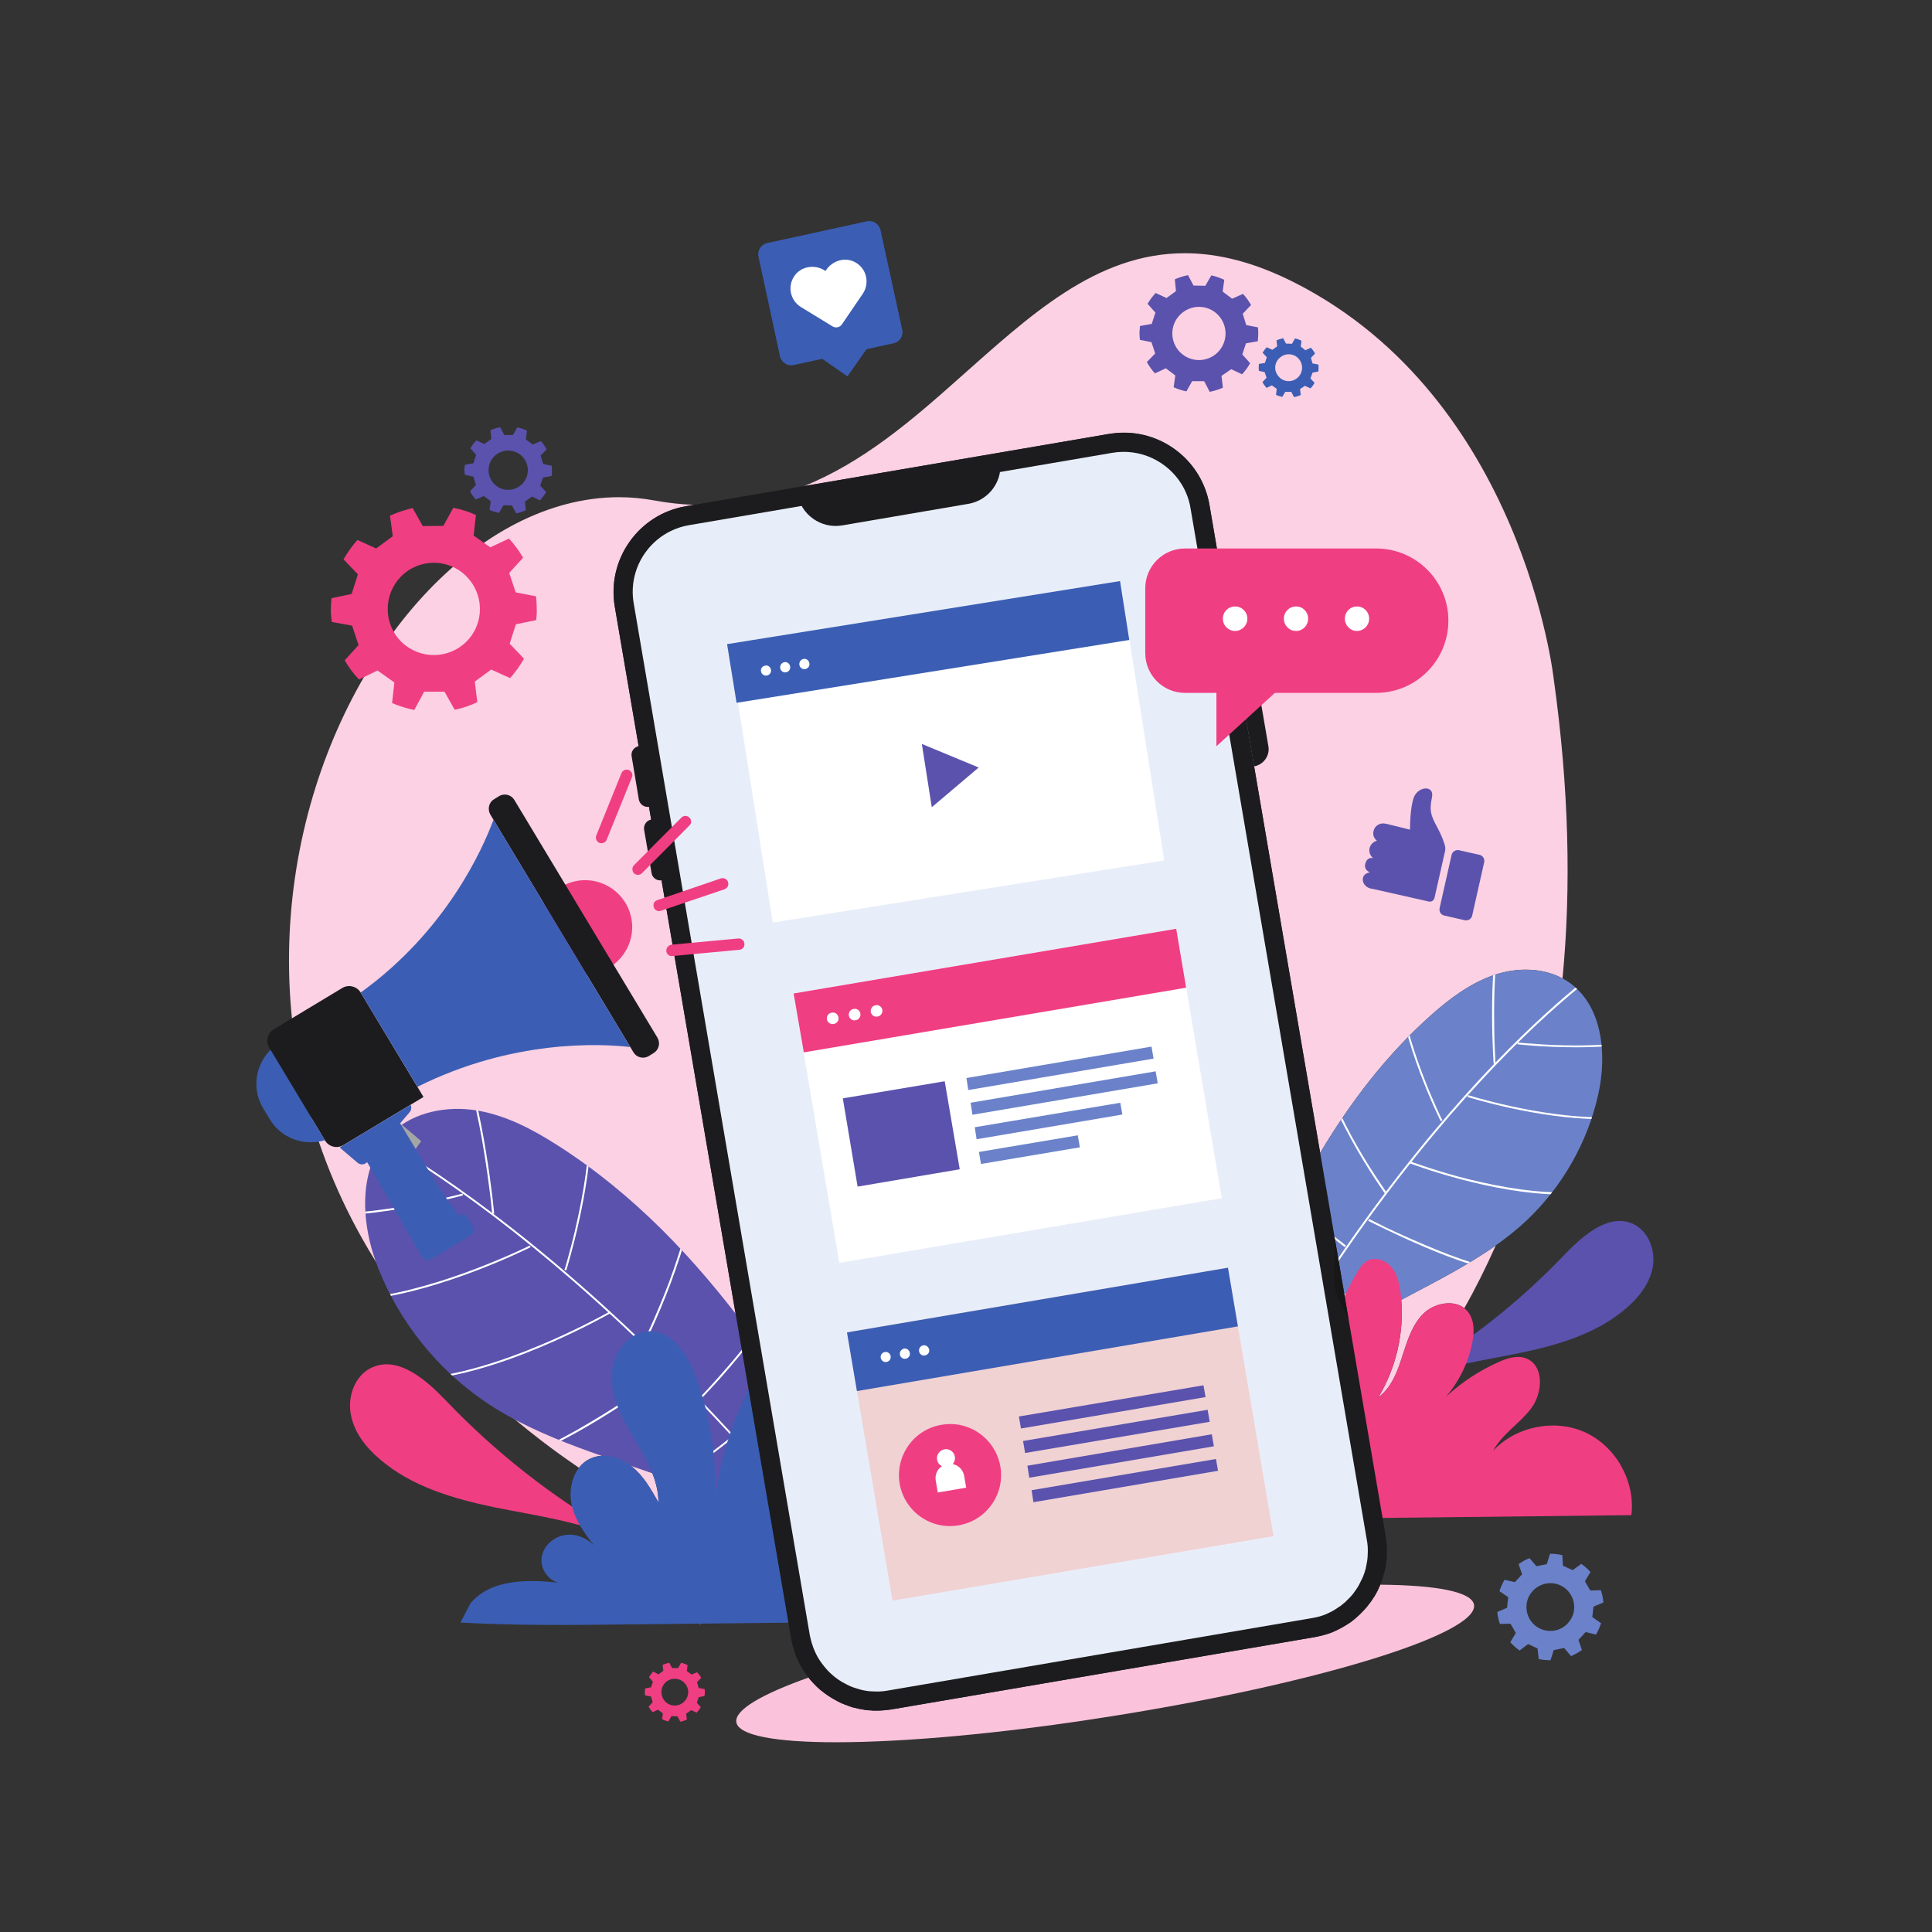<?xml version="1.0" encoding="UTF-8" standalone="no"?>
<svg
   xmlns:dc="http://purl.org/dc/elements/1.1/"
   xmlns:cc="http://creativecommons.org/ns#"
   xmlns:rdf="http://www.w3.org/1999/02/22-rdf-syntax-ns#"
   xmlns:svg="http://www.w3.org/2000/svg"
   xmlns="http://www.w3.org/2000/svg"
   id="svg204"
   height="177mm"
   width="177mm"
   version="1.0">
  <rect width="100%" height="100%" fill="#333333" stroke="none"/>
  <defs
     id="defs12">
    <clipPath
       id="clipEmfPath1"
       clipPathUnits="userSpaceOnUse">
      <path
         id="path2"
         d="  M 434.157,498.396   C 440.717,478.876 458.317,465.197 476.236,455.037   C 494.236,444.797 513.676,436.637 528.716,422.477   C 540.956,410.877 549.676,395.597 553.356,379.197   C 556.556,365.117 554.956,347.997 542.956,339.917   C 535.676,335.038 525.996,334.798 517.596,337.517   C 509.276,340.317 502.076,345.677 495.516,351.517   C 456.157,386.637 436.237,437.997 417.677,487.356   C 416.237,491.356 414.717,495.516 415.277,499.676   C 415.757,503.916 419.117,508.076 423.277,507.996   C 427.517,507.916 430.637,501.836 427.437,499.116   L 434.157,498.396 " />
    </clipPath>
    <clipPath
       id="clipEmfPath2"
       clipPathUnits="userSpaceOnUse">
      <path
         id="path5"
         d="  M 291.758,555.996   C 280.558,534.476 257.518,521.836 234.798,513.356   C 211.998,504.796 187.839,498.876 167.839,485.276   C 151.439,474.076 138.479,457.917 131.119,439.517   C 124.799,423.837 123.519,403.597 135.919,391.997   C 143.519,384.957 154.719,382.877 164.959,384.477   C 175.199,386.157 184.559,391.117 193.279,396.717   C 245.518,430.157 278.158,486.156 308.798,540.076   C 311.278,544.396 313.838,548.956 313.998,553.916   C 314.158,558.876 311.038,564.396 306.158,565.036   C 301.198,565.756 296.478,559.276 299.758,555.516   L 291.758,555.996 " />
    </clipPath>
    <clipPath
       id="clipEmfPath3"
       clipPathUnits="userSpaceOnUse">
      <path
         id="path8"
         d="  M 425.197,438.957   L 440.957,531.836   L 440.957,531.916   L 309.038,554.236   L 293.278,461.357   L 293.278,461.357   L 425.197,438.957   z" />
    </clipPath>
    <pattern
       y="0"
       x="0"
       height="6"
       width="6"
       patternUnits="userSpaceOnUse"
       id="EMFhbasepattern" />
  </defs>
  <path
     id="path14"
     d="  M 227.998,520.236   C 225.438,515.676 222.798,511.036 218.798,507.836   C 215.998,505.596 212.478,504.076 208.958,504.076   C 207.358,504.076 205.758,504.396 204.318,505.116   C 202.719,505.836 201.439,506.956 200.479,508.236   C 197.359,506.076 194.239,503.916 191.119,501.596   C 26.4,379.517 116.879,172.159 214.398,172.159   C 218.478,172.159 222.558,172.559 226.558,173.279   C 231.278,174.159 235.838,174.639 240.238,174.799   L 237.518,175.279   C 221.118,178.079 210.078,193.679 212.878,210.078   L 259.198,481.196   C 253.118,493.196 249.118,506.236 247.518,519.516   C 248.238,504.956 245.998,490.236 240.878,476.556   C 238.158,469.277 233.198,461.277 225.438,460.957   C 225.278,460.957 225.198,460.957 225.038,460.957   C 217.438,460.957 211.758,469.197 211.758,476.796   C 211.758,484.636 215.838,491.836 219.838,498.556   C 223.838,505.276 227.998,512.396 227.998,520.236   M 477.276,483.836   C 483.356,473.756 486.156,461.837 485.196,450.077   C 496.396,444.157 507.676,438.477 517.916,431.277   C 514.556,438.797 510.956,446.077 507.036,452.957   C 505.516,451.757 503.596,451.277 501.676,451.277   C 498.636,451.277 495.356,452.557 493.116,454.637   C 489.036,458.477 487.356,464.157 485.596,469.517   C 483.916,474.876 481.836,480.476 477.276,483.836   z  M 457.117,399.197   L 418.797,174.879   C 416.317,160.239 403.517,149.839 389.117,149.839   C 387.437,149.839 385.757,149.999 384.077,150.239   L 278.398,168.319   C 298.638,160.159 315.518,145.759 331.758,131.279   C 356.317,109.519 379.357,87.679 410.237,87.679   C 421.677,87.679 434.237,90.719 448.397,97.919   C 527.356,138.159 537.996,235.118 537.996,235.118   C 543.276,272.798 544.076,307.358 541.036,338.797   C 537.196,336.718 532.796,335.758 528.316,335.758   C 524.716,335.758 521.036,336.398 517.596,337.517   C 509.276,340.317 502.076,345.677 495.516,351.517   C 480.076,365.277 467.677,381.517 457.117,399.197  "
     style="fill:#fcd1e3;fill-rule:nonzero;fill-opacity:1;stroke:none;" />
  <path
     id="path16"
     d="  M 474.236,293.678   C 474.556,292.398 475.516,291.438 476.796,291.118   C 475.756,290.398 475.276,289.038 475.596,287.758   C 475.996,285.918 477.836,284.798 479.676,285.198   C 479.836,285.198 480.156,285.278 480.156,285.278   L 488.236,287.278   C 488.236,287.278 488.156,279.758 489.596,275.998   C 491.116,272.238 496.716,271.758 495.836,276.078   C 494.956,280.398 495.196,281.998 497.676,286.478   C 499.276,289.438 499.996,291.598 500.316,292.798   C 500.476,293.358 500.476,293.998 500.396,294.558   L 496.716,310.878   C 496.556,311.758 495.676,312.398 494.716,312.158   L 475.196,307.758   C 475.196,307.758 474.796,307.678 474.636,307.678   C 472.796,307.278 471.437,305.518 471.997,303.758   C 472.476,302.238 474.396,302.078 474.396,302.078   C 474.396,302.078 472.236,301.358 472.716,299.198   C 473.196,297.118 474.556,296.958 475.436,297.118   C 474.476,296.318 473.916,295.038 474.236,293.678   z "
     style="fill:#5a52ad;fill-rule:nonzero;fill-opacity:1;stroke:none;" />
  <path
     id="path18"
     d="  M 505.196,294.398   L 512.316,295.998   C 513.436,296.238 514.156,297.358 513.916,298.558   L 509.756,317.038   C 509.516,318.158 508.396,318.878 507.196,318.638   L 500.156,317.038   C 498.956,316.798 498.236,315.678 498.476,314.478   L 502.636,295.998   C 502.876,294.878 504.076,294.158 505.196,294.398   z "
     style="fill:#5a52ad;fill-rule:nonzero;fill-opacity:1;stroke:none;" />
  <path
     id="path20"
     d="  M 434.157,498.396   C 440.717,478.876 458.317,465.197 476.236,455.037   C 494.236,444.797 513.676,436.637 528.716,422.477   C 540.956,410.877 549.676,395.597 553.356,379.197   C 556.556,365.117 554.956,347.997 542.956,339.917   C 535.676,335.038 525.996,334.798 517.596,337.517   C 509.276,340.317 502.076,345.677 495.516,351.517   C 456.157,386.637 436.237,437.997 417.677,487.356   C 416.237,491.356 414.717,495.516 415.277,499.676   C 415.757,503.916 419.117,508.076 423.277,507.996   C 427.517,507.916 430.637,501.836 427.437,499.116   L 434.157,498.396   z "
     clip-path="url(#clipEmfPath1)"
     style="fill:#6b82ca;fill-rule:nonzero;fill-opacity:1;stroke:none;" />
  <path
     id="path22"
     d="  M 558.716,331.998   C 558.716,332.078 483.836,379.437 412.637,522.956   L 413.277,523.276   C 448.797,451.517 485.276,403.837 512.876,374.157   C 526.636,359.277 538.236,348.877 546.316,342.237   C 550.396,338.877 553.596,336.478 555.756,334.878   C 556.876,334.078 557.676,333.518 558.236,333.118   C 558.796,332.798 559.116,332.558 559.116,332.558   L 558.716,331.998   z "
     clip-path="url(#clipEmfPath1)"
     style="fill:#ffffff;fill-rule:nonzero;fill-opacity:1;stroke:none;" />
  <path
     id="path24"
     d="  M 517.836,368.317   C 517.836,368.317 517.756,366.397 517.596,363.277   C 517.436,360.077 517.356,355.757 517.356,350.877   C 517.356,340.477 517.916,327.598 520.396,319.278   L 519.756,319.038   C 517.276,327.598 516.636,340.397 516.636,350.877   C 516.636,360.637 517.196,368.317 517.196,368.317   L 517.836,368.317   z "
     clip-path="url(#clipEmfPath1)"
     style="fill:#ffffff;fill-rule:nonzero;fill-opacity:1;stroke:none;" />
  <path
     id="path26"
     d="  M 508.156,379.837   C 508.156,379.837 532.396,387.517 554.476,387.517   C 562.156,387.517 569.596,386.637 575.676,384.077   L 575.356,383.437   C 569.436,385.917 562.076,386.877 554.476,386.877   C 543.516,386.877 531.996,384.957 523.196,383.037   C 518.796,382.077 515.036,381.117 512.476,380.397   C 511.196,380.077 510.156,379.757 509.436,379.517   C 508.716,379.357 508.316,379.197 508.316,379.197   L 508.156,379.837   z "
     clip-path="url(#clipEmfPath1)"
     style="fill:#ffffff;fill-rule:nonzero;fill-opacity:1;stroke:none;" />
  <path
     id="path28"
     d="  M 525.436,361.597   C 525.436,361.597 534.396,362.637 545.596,362.637   C 559.196,362.637 576.076,361.197 583.996,354.477   L 583.596,353.997   C 575.996,360.477 559.116,361.997 545.596,361.997   C 539.996,361.997 535.036,361.757 531.356,361.437   C 529.516,361.357 528.076,361.197 527.036,361.117   C 526.076,361.037 525.516,360.957 525.516,360.957   L 525.436,361.597   z "
     clip-path="url(#clipEmfPath1)"
     style="fill:#ffffff;fill-rule:nonzero;fill-opacity:1;stroke:none;" />
  <path
     id="path30"
     d="  M 499.436,387.917   C 499.436,387.917 499.196,387.437 498.796,386.637   C 496.076,380.877 485.116,356.717 484.796,339.437   L 484.156,339.437   C 484.556,359.437 498.796,388.157 498.876,388.237   L 499.436,387.917   z "
     clip-path="url(#clipEmfPath1)"
     style="fill:#ffffff;fill-rule:nonzero;fill-opacity:1;stroke:none;" />
  <path
     id="path32"
     d="  M 487.916,402.717   C 487.916,402.717 516.316,413.597 540.636,413.597   C 551.196,413.597 561.116,411.517 567.436,405.437   L 566.956,404.957   C 560.876,410.797 551.116,412.877 540.636,412.877   C 528.556,412.877 515.436,410.157 505.356,407.517   C 500.316,406.157 495.996,404.797 492.956,403.757   C 491.436,403.277 490.236,402.797 489.436,402.557   C 488.636,402.237 488.156,402.077 488.156,402.077   L 487.916,402.717   z "
     clip-path="url(#clipEmfPath1)"
     style="fill:#ffffff;fill-rule:nonzero;fill-opacity:1;stroke:none;" />
  <path
     id="path34"
     d="  M 480.156,412.957   C 480.156,412.957 479.756,412.397 479.116,411.437   C 476.876,408.157 471.117,399.677 465.997,389.597   C 460.877,379.597 456.317,367.997 456.317,358.717   C 456.317,357.917 456.397,357.197 456.397,356.477   L 455.757,356.397   C 455.677,357.117 455.677,357.917 455.677,358.717   C 455.677,369.597 461.677,383.197 467.677,394.157   C 473.596,405.037 479.596,413.277 479.596,413.357   L 480.156,412.957   z "
     clip-path="url(#clipEmfPath1)"
     style="fill:#ffffff;fill-rule:nonzero;fill-opacity:1;stroke:none;" />
  <path
     id="path36"
     d="  M 473.756,422.717   C 473.756,422.717 482.556,427.197 493.196,431.757   C 503.916,436.317 516.556,440.797 524.476,440.797   C 525.596,440.797 526.636,440.717 527.596,440.557   L 527.436,439.917   C 526.556,440.077 525.596,440.157 524.476,440.157   C 516.796,440.157 504.156,435.677 493.516,431.117   C 488.156,428.877 483.276,426.637 479.756,424.957   C 477.996,424.077 476.636,423.357 475.596,422.877   C 474.636,422.397 474.076,422.077 474.076,422.077   L 473.756,422.717   z "
     clip-path="url(#clipEmfPath1)"
     style="fill:#ffffff;fill-rule:nonzero;fill-opacity:1;stroke:none;" />
  <path
     id="path38"
     d="  M 466.077,431.277   C 466.077,431.277 465.597,430.957 464.717,430.237   C 461.677,427.997 454.077,421.997 446.797,414.797   C 439.437,407.677 432.397,399.277 430.557,392.237   L 429.917,392.397   C 432.157,400.717 441.117,410.557 449.437,418.317   C 457.837,426.077 465.677,431.837 465.677,431.837   L 466.077,431.277   L 466.077,431.277   z "
     clip-path="url(#clipEmfPath1)"
     style="fill:#ffffff;fill-rule:nonzero;fill-opacity:1;stroke:none;" />
  <path
     id="path40"
     d="  M 458.477,444.797   C 458.477,444.797 489.756,463.677 516.476,463.757   C 518.636,463.757 520.796,463.597 522.876,463.277   L 522.796,462.637   C 520.716,462.957 518.636,463.037 516.476,463.037   C 503.276,463.037 488.876,458.317 477.756,453.597   C 472.156,451.277 467.437,448.877 464.077,447.117   C 462.397,446.237 461.117,445.517 460.157,445.037   C 459.277,444.477 458.797,444.237 458.797,444.237   L 458.477,444.797   z "
     clip-path="url(#clipEmfPath1)"
     style="fill:#ffffff;fill-rule:nonzero;fill-opacity:1;stroke:none;" />
  <path
     id="path42"
     d="  M 449.437,456.477   C 449.437,456.477 448.877,456.077 447.837,455.357   C 444.317,452.877 435.357,446.317 426.717,438.877   C 418.157,431.357 409.997,422.877 408.157,416.557   L 407.517,416.717   C 408.637,420.557 411.837,424.877 415.917,429.357   C 428.237,442.797 449.037,457.037 449.117,457.037   L 449.437,456.477   z "
     clip-path="url(#clipEmfPath1)"
     style="fill:#ffffff;fill-rule:nonzero;fill-opacity:1;stroke:none;" />
  <path
     id="path44"
     d="  M 460.397,506.156   C 463.757,493.196 475.116,483.596 487.356,478.236   C 499.676,472.957 513.196,471.197 526.316,468.477   C 539.436,465.757 552.796,461.837 562.956,453.117   C 567.436,449.357 571.276,444.397 572.316,438.637   C 573.276,432.877 570.796,426.237 565.436,423.757   C 557.036,419.997 548.156,427.757 541.756,434.397   C 526.076,450.877 508.076,465.037 488.396,476.396   z "
     style="fill:#5a52ad;fill-rule:nonzero;fill-opacity:1;stroke:none;" />
  <path
     id="path46"
     d="  M 291.758,555.996   C 280.558,534.476 257.518,521.836 234.798,513.356   C 211.998,504.796 187.839,498.876 167.839,485.276   C 151.439,474.076 138.479,457.917 131.119,439.517   C 124.799,423.837 123.519,403.597 135.919,391.997   C 143.519,384.957 154.719,382.877 164.959,384.477   C 175.199,386.157 184.559,391.117 193.279,396.717   C 245.518,430.157 278.158,486.156 308.798,540.076   C 311.278,544.396 313.838,548.956 313.998,553.916   C 314.158,558.876 311.038,564.396 306.158,565.036   C 301.198,565.756 296.478,559.276 299.758,555.516   z "
     clip-path="url(#clipEmfPath2)"
     style="fill:#5a52ad;fill-rule:nonzero;fill-opacity:1;stroke:none;" />
  <path
     id="path48"
     d="  M 115.839,386.397   C 115.839,386.397 116.239,386.557 116.959,386.877   C 127.839,391.917 218.238,437.037 320.718,580.876   L 321.198,580.556   C 211.918,426.957 116.159,385.837 116.159,385.757   L 115.839,386.397   z "
     clip-path="url(#clipEmfPath2)"
     style="fill:#ffffff;fill-rule:nonzero;fill-opacity:1;stroke:none;" />
  <path
     id="path50"
     d="  M 171.119,420.237   C 171.119,420.237 170.239,410.557 168.239,398.637   C 166.319,386.717 163.279,372.557 158.959,363.437   L 158.399,363.757   C 162.639,372.717 165.679,386.877 167.599,398.797   C 168.559,404.717 169.279,410.077 169.759,413.997   C 169.999,415.917 170.159,417.517 170.239,418.557   C 170.399,419.677 170.399,420.317 170.399,420.317   L 171.119,420.237   z "
     clip-path="url(#clipEmfPath2)"
     style="fill:#ffffff;fill-rule:nonzero;fill-opacity:1;stroke:none;" />
  <path
     id="path52"
     d="  M 183.439,431.277   C 183.439,431.277 182.879,431.517 181.839,432.077   C 174.319,435.597 142.799,449.917 117.999,449.917   C 113.839,449.917 109.919,449.517 106.319,448.637   L 106.159,449.277   C 109.839,450.157 113.839,450.557 117.999,450.557   C 146.639,450.557 183.759,431.837 183.759,431.837   L 183.439,431.277   z "
     clip-path="url(#clipEmfPath2)"
     style="fill:#ffffff;fill-rule:nonzero;fill-opacity:1;stroke:none;" />
  <path
     id="path54"
     d="  M 160.159,413.277   C 160.159,413.277 159.759,413.357 159.039,413.597   C 153.839,414.877 131.999,420.317 113.279,420.237   C 104.639,420.317 96.639,419.117 91.279,415.917   L 90.959,416.477   C 96.479,419.757 104.559,420.957 113.279,420.957   C 134.799,420.957 160.319,413.917 160.319,413.917   L 160.159,413.277   z "
     clip-path="url(#clipEmfPath2)"
     style="fill:#ffffff;fill-rule:nonzero;fill-opacity:1;stroke:none;" />
  <path
     id="path56"
     d="  M 196.079,439.917   C 196.079,439.837 204.718,412.317 204.718,389.837   C 204.718,386.637 204.558,383.517 204.078,380.557   L 203.438,380.637   C 203.838,383.517 204.078,386.637 204.078,389.837   C 204.078,401.037 201.918,413.517 199.759,423.117   C 198.719,427.997 197.599,432.157 196.799,435.037   C 196.399,436.477 196.079,437.677 195.839,438.477   C 195.599,439.277 195.439,439.677 195.439,439.677   L 196.079,439.917   z "
     clip-path="url(#clipEmfPath2)"
     style="fill:#ffffff;fill-rule:nonzero;fill-opacity:1;stroke:none;" />
  <path
     id="path58"
     d="  M 211.118,454.077   C 211.118,454.077 210.558,454.477 209.358,455.117   C 201.199,459.517 166.879,477.436 140.479,477.436   C 132.639,477.436 125.599,475.836 120.079,472.077   L 119.679,472.557   C 125.359,476.556 132.559,478.076 140.479,478.076   C 170.959,478.076 211.438,454.637 211.518,454.637   L 211.118,454.077   z "
     clip-path="url(#clipEmfPath2)"
     style="fill:#ffffff;fill-rule:nonzero;fill-opacity:1;stroke:none;" />
  <path
     id="path60"
     d="  M 223.118,465.517   C 223.118,465.437 241.278,429.677 241.278,404.317   C 241.278,401.037 240.958,397.837 240.238,394.957   L 239.598,395.117   C 240.318,397.917 240.638,401.037 240.638,404.317   C 240.638,416.877 236.078,432.077 231.598,444.157   C 229.278,450.237 227.038,455.437 225.358,459.197   C 224.478,461.117 223.758,462.557 223.278,463.597   C 222.798,464.637 222.478,465.197 222.478,465.197   L 223.118,465.517   z "
     clip-path="url(#clipEmfPath2)"
     style="fill:#ffffff;fill-rule:nonzero;fill-opacity:1;stroke:none;" />
  <path
     id="path62"
     d="  M 231.198,474.716   C 231.198,474.716 230.558,475.196 229.438,476.076   C 225.358,478.956 214.878,486.316 203.678,492.876   C 198.079,496.236 192.239,499.356 186.879,501.596   C 181.599,503.916 176.799,505.356 173.199,505.356   C 172.959,505.356 172.719,505.356 172.559,505.356   L 172.479,505.996   C 172.719,505.996 172.959,505.996 173.199,505.996   C 177.439,505.996 183.199,504.076 189.519,501.196   C 208.318,492.556 231.598,475.276 231.598,475.276   L 231.198,474.716   z "
     clip-path="url(#clipEmfPath2)"
     style="fill:#ffffff;fill-rule:nonzero;fill-opacity:1;stroke:none;" />
  <path
     id="path64"
     d="  M 242.718,484.396   C 242.718,484.396 250.798,476.236 259.038,465.677   C 267.358,455.117 275.918,442.077 276.958,431.997   L 276.238,431.917   C 275.278,441.677 266.798,454.717 258.558,465.277   C 254.398,470.557 250.318,475.196 247.278,478.556   C 245.758,480.236 244.558,481.596 243.678,482.476   C 242.798,483.436 242.238,483.916 242.238,483.916   L 242.718,484.396   z "
     clip-path="url(#clipEmfPath2)"
     style="fill:#ffffff;fill-rule:nonzero;fill-opacity:1;stroke:none;" />
  <path
     id="path66"
     d="  M 253.118,497.596   C 253.118,497.596 252.478,498.076 251.438,498.956   C 243.598,505.196 210.558,530.156 182.079,530.876   L 182.159,531.596   C 198.559,531.116 216.398,522.716 230.158,514.476   C 243.918,506.236 253.518,498.076 253.518,498.076   L 253.118,497.596   z "
     clip-path="url(#clipEmfPath2)"
     style="fill:#ffffff;fill-rule:nonzero;fill-opacity:1;stroke:none;" />
  <path
     id="path68"
     d="  M 266.718,510.636   C 266.718,510.636 276.238,501.516 286.158,490.156   C 291.118,484.476 296.158,478.236 300.078,472.317   C 303.998,466.397 306.878,460.717 307.518,456.157   L 306.878,455.997   C 306.238,460.397 303.438,466.077 299.518,471.916   C 293.678,480.796 285.278,490.396 278.478,497.676   C 275.038,501.356 271.998,504.476 269.758,506.636   C 268.638,507.756 267.758,508.636 267.198,509.196   C 266.558,509.836 266.238,510.156 266.238,510.156   L 266.718,510.636   z "
     clip-path="url(#clipEmfPath2)"
     style="fill:#ffffff;fill-rule:nonzero;fill-opacity:1;stroke:none;" />
  <path
     id="path70"
     d="  M 371.917,518.956   C 379.277,510.236 392.637,510.796 403.997,512.156   C 399.677,512.476 395.837,508.076 396.237,503.756   C 396.557,499.436 400.557,495.916 404.877,495.516   C 409.197,495.196 413.517,497.676 415.837,501.356   C 411.997,496.556 407.997,491.516 406.557,485.516   C 405.197,479.516 407.197,472.236 412.797,469.597   C 417.357,467.437 423.117,469.037 427.037,472.236   C 431.037,475.516 433.597,480.076 436.157,484.476   C 436.157,476.796 432.077,469.757 428.077,463.117   C 424.157,456.477 420.077,449.437 420.077,441.677   C 420.157,433.997 425.917,425.757 433.677,426.077   C 441.277,426.317 446.157,434.237 448.877,441.437   C 453.917,454.957 456.157,469.437 455.357,483.836   C 457.197,468.717 462.157,453.917 469.837,440.717   C 470.797,439.117 471.837,437.437 473.436,436.557   C 476.236,435.037 479.836,436.397 481.836,438.797   C 483.836,441.197 484.556,444.477 484.956,447.597   C 486.556,460.077 483.756,473.036 477.276,483.836   C 481.836,480.476 483.916,474.876 485.596,469.517   C 487.356,464.157 489.036,458.477 493.116,454.637   C 497.196,450.797 504.556,449.757 508.156,454.077   C 510.636,457.037 510.556,461.357 509.756,465.117   C 507.996,473.916 503.196,482.076 496.396,487.996   C 502.556,481.196 510.076,475.596 518.476,471.837   C 521.676,470.317 525.356,469.117 528.556,470.397   C 534.716,472.957 534.236,482.236 530.236,487.596   C 526.316,492.876 520.156,496.476 517.036,502.316   C 524.956,493.836 538.556,491.116 549.116,496.076   C 559.676,501.036 566.316,513.116 564.876,524.636   C 518.236,525.196 471.597,525.676 424.877,526.156   C 406.077,526.396 387.277,526.556 368.477,525.516   L 371.917,518.956   z "
     style="fill:#f03e82;fill-rule:nonzero;fill-opacity:1;stroke:none;" />
  <path
     id="path72"
     d="  M 242.558,562.716   C 238.958,548.636 226.718,538.236 213.358,532.476   C 199.999,526.716 185.439,524.796 171.199,521.916   C 156.959,518.956 142.479,514.716 131.519,505.276   C 126.639,501.116 122.479,495.836 121.439,489.516   C 120.319,483.276 123.039,476.076 128.799,473.516   C 137.919,469.357 147.519,477.756 154.479,485.036   C 171.439,502.796 190.959,518.156 212.238,530.476   z "
     style="fill:#f03e82;fill-rule:nonzero;fill-opacity:1;stroke:none;" />
  <path
     id="path74"
     d="  M 162.879,555.196   C 170.319,546.316 183.919,546.876 195.359,548.236   C 191.039,548.556 187.119,544.156 187.519,539.756   C 187.839,535.356 191.919,531.756 196.319,531.436   C 200.719,531.036 205.038,533.596 207.438,537.276   C 203.438,532.396 199.439,527.356 197.999,521.276   C 196.559,515.196 198.639,507.836 204.318,505.116   C 208.958,502.876 214.718,504.556 218.798,507.836   C 222.798,511.036 225.438,515.676 227.998,520.236   C 227.998,512.396 223.838,505.276 219.838,498.556   C 215.838,491.836 211.758,484.636 211.758,476.796   C 211.758,469.037 217.598,460.637 225.438,460.957   C 233.198,461.277 238.158,469.277 240.878,476.556   C 245.998,490.236 248.238,504.956 247.518,519.516   C 249.358,504.156 254.398,489.196 262.158,475.836   C 263.118,474.156 264.158,472.476 265.758,471.597   C 268.558,470.077 272.318,471.437 274.318,473.916   C 276.398,476.316 277.118,479.596 277.518,482.796   C 279.038,495.436 276.238,508.636 269.678,519.516   C 274.318,516.156 276.398,510.476 278.158,505.036   C 279.918,499.596 281.598,493.836 285.758,489.916   C 289.918,485.996 297.358,484.956 300.958,489.356   C 303.518,492.316 303.438,496.716 302.638,500.556   C 300.798,509.516 295.998,517.756 289.038,523.756   C 295.278,516.876 302.958,511.196 311.438,507.356   C 314.638,505.836 318.398,504.636 321.678,505.916   C 327.918,508.476 327.438,517.916 323.358,523.356   C 319.358,528.716 313.198,532.396 309.998,538.316   C 317.998,529.676 331.838,526.956 342.477,531.916   C 353.197,536.956 359.997,549.276 358.477,560.956   C 311.198,561.436 263.918,561.996 216.558,562.476   C 197.519,562.716 178.479,562.876 159.439,561.836   L 162.879,555.196   z "
     style="fill:#3b5eb4;fill-rule:nonzero;fill-opacity:1;stroke:none;" />
  <path
     id="path76"
     d="  M 289.438,603.276   C 268.718,603.276 255.678,600.956 254.958,596.316   C 254.318,592.156 263.678,586.636 279.998,580.876   C 280.558,581.676 281.198,582.316 281.838,583.036   C 282.478,583.756 283.198,584.396 283.918,585.036   C 285.758,586.556 287.758,587.916 289.918,589.036   C 290.558,589.356 291.278,589.756 291.998,589.996   C 292.318,590.156 292.718,590.316 293.038,590.396   C 293.758,590.716 294.478,590.956 295.278,591.196   C 296.798,591.596 298.398,591.916 299.998,592.156   C 300.398,592.156 300.798,592.236 301.198,592.236   C 301.518,592.236 301.838,592.236 302.238,592.316   C 302.718,592.316 303.118,592.316 303.598,592.316   C 305.278,592.316 306.958,592.156 308.638,591.916   L 455.197,566.876   C 457.277,566.476 459.197,565.996 461.117,565.276   C 461.997,564.876 462.957,564.476 463.837,563.996   L 463.837,563.996   C 465.117,563.356 466.397,562.556 467.597,561.756   L 467.597,561.756   C 468.397,561.196 469.117,560.556 469.837,559.916   L 469.837,559.916   C 470.557,559.276 471.277,558.636 471.916,557.916   C 472.957,556.876 473.836,555.756 474.716,554.556   C 475.516,553.436 476.316,552.156 476.956,550.876   C 477.276,550.156 477.676,549.436 477.916,548.716   C 497.516,548.876 509.676,551.196 510.396,555.676   C 511.996,565.756 456.157,582.956 385.597,594.156   C 347.757,600.236 313.438,603.276 289.438,603.276   z "
     style="fill:#fbc3db;fill-rule:nonzero;fill-opacity:1;stroke:none;" />
  <path
     id="path78"
     d="  M 418.797,174.879   L 479.836,532.076   C 480.156,534.156 480.316,536.236 480.236,538.236   C 480.236,539.196 480.156,540.156 479.996,541.196   C 479.916,541.676 479.836,542.156 479.756,542.636   C 479.196,545.516 478.236,548.316 476.956,550.876   C 476.316,552.156 475.516,553.436 474.716,554.556   C 473.836,555.756 472.957,556.876 471.916,557.916   C 471.277,558.636 470.557,559.276 469.837,559.916   L 469.837,559.916   C 469.117,560.556 468.397,561.196 467.597,561.756   L 467.597,561.756   C 466.397,562.556 465.117,563.356 463.837,563.996   L 463.837,563.996   C 462.957,564.476 461.997,564.876 461.117,565.276   C 459.197,565.996 457.277,566.476 455.197,566.876   L 308.638,591.916   C 306.478,592.236 304.318,592.396 302.238,592.316   C 301.838,592.236 301.518,592.236 301.198,592.236   C 300.798,592.236 300.398,592.156 299.998,592.156   C 298.398,591.916 296.798,591.596 295.278,591.196   C 294.478,590.956 293.758,590.716 293.038,590.396   C 292.718,590.316 292.318,590.156 291.998,589.996   C 291.278,589.756 290.558,589.356 289.918,589.036   C 287.758,587.916 285.758,586.556 283.918,585.036   C 283.198,584.396 282.478,583.756 281.838,583.036   C 280.798,581.996 279.918,580.876 279.038,579.676   C 277.918,578.076 276.958,576.396 276.078,574.556   L 276.078,574.556   C 275.118,572.236 274.318,569.836 273.918,567.276   L 212.878,210.078   C 210.078,193.679 221.118,178.079 237.518,175.279   L 384.077,150.239   C 400.477,147.439 415.997,158.479 418.797,174.879   z "
     style="fill:#1c1c1e;fill-rule:nonzero;fill-opacity:1;stroke:none;" />
  <path
     id="path80"
     d="  M 412.237,175.999   L 473.276,533.196   C 473.596,534.796 473.676,536.396 473.596,537.996   C 473.596,538.716 473.516,539.436 473.436,540.236   L 473.196,541.596   C 472.877,543.676 472.156,545.836 471.037,547.836   C 470.557,548.876 469.997,549.836 469.277,550.796   C 468.717,551.676 467.997,552.556 467.117,553.436   C 466.717,553.836 466.237,554.236 465.757,554.796   L 465.517,554.956   C 465.037,555.356 464.557,555.756 464.077,556.156   L 463.757,556.316   C 462.877,556.956 461.997,557.516 461.117,557.996   L 460.797,558.156   C 460.077,558.476 459.357,558.796 458.717,559.116   C 457.197,559.676 455.677,560.076 454.077,560.316   L 307.518,585.356   C 305.918,585.676 304.238,585.756 302.558,585.676   C 301.998,585.676 301.358,585.596 300.878,585.596   C 299.598,585.436 298.318,585.196 297.118,584.796   C 296.478,584.636 295.918,584.396 295.358,584.236   C 295.118,584.156 294.878,584.076 294.638,583.916   L 294.478,583.916   C 294.078,583.676 293.518,583.436 292.878,583.116   C 291.278,582.316 289.678,581.276 288.238,579.996   C 287.598,579.436 287.118,578.956 286.638,578.476   C 285.838,577.596 285.118,576.716 284.478,575.836   C 283.598,574.636 282.878,573.436 282.318,572.156   L 282.158,571.836   C 281.358,569.996 280.798,568.156 280.398,566.156   L 219.438,208.958   C 217.198,196.159 225.838,183.999 238.638,181.839   L 385.117,156.799   C 394.877,155.119 404.317,159.759 409.197,167.759   C 410.637,170.159 411.757,172.959 412.237,175.999   z "
     style="fill:#e8eef9;fill-rule:nonzero;fill-opacity:1;stroke:none;" />
  <path
     id="path82"
     d="  M 465.597,448.797   L 465.597,448.637   C 465.597,448.637 465.597,448.637 465.597,448.637   L 465.597,448.797   C 465.597,448.797 465.597,448.797 465.597,448.797   z  M 465.437,447.837   C 465.437,447.837 465.437,447.837 465.437,447.837   L 463.517,436.637   L 463.517,436.637   L 465.437,447.837   M 463.357,435.757   L 462.237,429.197   C 462.237,429.197 462.237,429.197 462.237,429.197   L 463.357,435.677   L 463.357,435.757   z "
     style="fill:#5971c0;fill-rule:nonzero;fill-opacity:1;stroke:none;" />
  <path
     id="path84"
     d="  M 463.517,436.637   L 463.357,435.757   L 463.357,435.677   L 463.517,436.637   L 463.517,436.637  z "
     style="fill:#cdcecc;fill-rule:nonzero;fill-opacity:1;stroke:none;" />
  <path
     id="path86"
     d="  M 462.237,429.197   C 462.237,429.197 462.237,429.197 462.237,429.197   L 462.077,428.397   L 462.077,428.397   L 462.237,429.197   z "
     style="fill:#cdcecc;fill-rule:nonzero;fill-opacity:1;stroke:none;" />
  <path
     id="path88"
     d="  M 465.597,448.637   C 465.597,448.637 465.597,448.637 465.597,448.637   L 465.437,447.837   C 465.437,447.837 465.437,447.837 465.437,447.837   L 465.597,448.637   z "
     style="fill:#cdcecc;fill-rule:nonzero;fill-opacity:1;stroke:none;" />
  <path
     id="path90"
     d="  M 466.877,456.557   C 466.877,456.557 466.877,456.557 466.877,456.557   L 465.597,448.797   C 465.597,448.797 465.597,448.797 465.597,448.797   L 466.877,456.557   z "
     style="fill:#f0346c;fill-rule:nonzero;fill-opacity:1;stroke:none;" />
  <path
     id="path92"
     d="  M 466.877,456.557   C 464.637,452.317 463.037,449.277 462.637,448.077   C 461.677,445.197 461.837,438.797 462.237,433.197   C 462.157,431.837 462.157,430.237 462.077,428.397   L 462.237,429.197   L 463.357,435.757   L 463.517,436.637   L 465.437,447.837   L 465.597,448.637   L 465.597,448.797   L 466.877,456.557   z "
     style="fill:#171718;fill-rule:nonzero;fill-opacity:1;stroke:none;" />
  <path
     id="path94"
     d="  M 434.237,265.358   L 434.237,265.358   L 427.037,223.118   C 430.317,222.558 433.437,224.798 433.997,228.078   L 439.197,258.398   C 439.757,261.678 437.517,264.798 434.237,265.358   z "
     style="fill:#1c1c1e;fill-rule:nonzero;fill-opacity:1;stroke:none;" />
  <path
     id="path96"
     d="  M 224.878,279.358   L 227.678,278.878   L 224.078,257.838   L 221.278,258.318   C 219.518,258.638 218.398,260.238 218.718,261.918   L 221.198,276.798   C 221.518,278.558 223.118,279.678 224.878,279.358   z "
     style="fill:#1c1c1e;fill-rule:nonzero;fill-opacity:1;stroke:none;" />
  <path
     id="path98"
     d="  M 229.198,304.798   L 232.078,304.318   L 228.478,283.278   L 225.598,283.758   C 223.918,283.998 222.718,285.678 223.038,287.358   L 225.598,302.238   C 225.838,303.998 227.518,305.118 229.198,304.798   z "
     style="fill:#1c1c1e;fill-rule:nonzero;fill-opacity:1;stroke:none;" />
  <path
     id="path100"
     d="  M 335.198,174.479   L 291.678,181.919   C 284.318,183.199 277.358,178.239 276.078,170.959   L 346.237,158.959   C 347.517,166.319 342.557,173.279 335.198,174.479   z "
     style="fill:#1c1c1e;fill-rule:nonzero;fill-opacity:1;stroke:none;" />
  <path
     id="path102"
     d="  M 530.316,551.356   C 533.196,547.756 538.396,547.116 541.996,549.996   C 545.516,552.876 546.156,558.076 543.276,561.596   C 540.476,565.196 535.276,565.756 531.676,562.956   C 528.076,560.076 527.516,554.876 530.316,551.356   z  M 518.796,560.316   C 518.956,560.956 519.116,561.676 519.356,562.316   L 523.036,562.236   L 524.876,565.436   L 522.956,568.636   C 523.916,569.676 524.956,570.636 526.156,571.516   L 529.116,569.276   L 532.396,570.796   L 532.796,574.476   C 534.076,574.716 535.436,574.876 536.876,574.876   L 537.996,571.356   L 541.596,570.636   L 543.996,573.436   C 545.356,572.876 546.556,572.156 547.756,571.356   L 546.556,567.836   L 549.036,565.116   L 552.636,565.996   C 553.356,564.716 553.916,563.436 554.396,562.076   L 551.356,559.916   L 551.756,556.316   L 555.196,554.876   C 555.116,554.076 555.036,553.356 554.876,552.636   C 554.716,551.996 554.556,551.276 554.316,550.636   L 550.636,550.716   L 548.796,547.516   L 550.716,544.316   C 549.756,543.276 548.716,542.316 547.516,541.516   L 544.556,543.676   L 541.196,542.156   L 540.956,538.476   C 539.516,538.156 538.156,537.996 536.716,537.996   L 535.596,541.596   L 531.996,542.316   L 529.596,539.516   C 528.236,540.076 526.956,540.796 525.836,541.596   L 527.036,545.116   L 524.556,547.836   L 520.956,547.036   C 520.236,548.236 519.676,549.516 519.196,550.956   L 522.236,553.036   L 521.836,556.716   L 518.476,558.156   C 518.476,558.876 518.636,559.596 518.796,560.316  "
     style="fill:#6b82ca;fill-rule:nonzero;fill-opacity:1;stroke:none;" />
  <path
     id="path104"
     d="  M 409.357,108.319   C 413.277,105.119 419.117,105.679 422.317,109.679   C 425.517,113.679 424.877,119.439 420.957,122.639   C 416.957,125.839 411.197,125.199 407.997,121.279   C 404.797,117.359 405.357,111.519 409.357,108.319   z  M 394.557,115.279   C 394.557,116.079 394.637,116.879 394.717,117.679   L 398.717,118.479   L 399.997,122.399   L 397.117,125.359   C 397.917,126.799 398.797,128.079 399.917,129.279   L 403.677,127.519   L 406.957,129.999   L 406.397,134.079   C 407.757,134.719 409.277,135.199 410.797,135.519   L 412.797,131.999   L 416.957,131.999   L 418.877,135.679   C 420.477,135.359 421.997,134.879 423.437,134.239   L 422.957,130.159   L 426.317,127.839   L 430.077,129.599   C 431.117,128.479 432.077,127.199 432.877,125.759   L 430.157,122.719   L 431.437,118.879   L 435.517,118.159   C 435.597,117.279 435.677,116.479 435.677,115.679   C 435.677,114.879 435.677,114.159 435.597,113.359   L 431.517,112.559   L 430.317,108.639   L 433.197,105.599   C 432.397,104.239 431.517,102.959 430.397,101.759   L 426.637,103.439   L 423.357,100.959   L 423.917,96.879   C 422.477,96.239 421.037,95.679 419.437,95.359   L 417.357,98.959   L 413.277,98.879   L 411.357,95.279   C 409.757,95.599 408.237,96.079 406.797,96.719   L 407.197,100.799   L 403.917,103.199   L 400.157,101.439   C 399.117,102.559 398.157,103.839 397.357,105.199   L 400.077,108.239   L 398.797,112.159   L 394.717,112.879   C 394.637,113.679 394.637,114.479 394.557,115.279  "
     style="fill:#5a52ad;fill-rule:nonzero;fill-opacity:1;stroke:none;" />
  <path
     id="path106"
     d="  M 171.679,157.519   C 174.639,155.199 178.879,155.599 181.279,158.559   C 183.599,161.439 183.199,165.759 180.239,168.079   C 177.359,170.479 173.039,169.999 170.719,167.119   C 168.319,164.159 168.799,159.919 171.679,157.519   z  M 160.799,162.719   C 160.799,163.279 160.879,163.839 160.959,164.399   L 163.919,165.039   L 164.799,167.919   L 162.719,170.159   C 163.279,171.119 163.999,172.079 164.719,172.959   L 167.519,171.759   L 169.919,173.519   L 169.519,176.559   C 170.559,177.039 171.679,177.359 172.799,177.599   L 174.319,174.959   L 177.279,175.039   L 178.719,177.759   C 179.919,177.519 181.039,177.119 182.079,176.719   L 181.759,173.679   L 184.239,171.919   L 186.959,173.279   C 187.759,172.399 188.479,171.439 189.119,170.399   L 187.039,168.159   L 187.999,165.359   L 191.039,164.799   C 191.119,164.159 191.119,163.599 191.119,162.959   C 191.119,162.399 191.119,161.839 191.039,161.279   L 188.079,160.639   L 187.199,157.759   L 189.279,155.599   C 188.719,154.559 188.079,153.599 187.279,152.719   L 184.479,153.919   L 182.079,152.159   L 182.479,149.119   C 181.439,148.639 180.319,148.239 179.119,147.999   L 177.599,150.639   L 174.639,150.639   L 173.199,147.919   C 171.999,148.159 170.879,148.479 169.839,148.959   L 170.159,151.999   L 167.679,153.759   L 164.959,152.479   C 164.159,153.279 163.439,154.239 162.879,155.279   L 164.879,157.519   L 163.919,160.399   L 160.959,160.959   C 160.879,161.519 160.879,162.079 160.799,162.719  "
     style="fill:#5a52ad;fill-rule:nonzero;fill-opacity:1;stroke:none;" />
  <path
     id="path108"
     d="  M 443.277,123.759   C 445.277,122.079 448.237,122.399 449.837,124.399   C 451.437,126.399 451.117,129.359 449.117,130.959   C 447.117,132.559 444.237,132.239 442.637,130.239   C 440.957,128.239 441.277,125.359 443.277,123.759   z  M 435.837,127.279   C 435.837,127.679 435.837,128.079 435.917,128.399   L 437.917,128.879   L 438.557,130.799   L 437.117,132.319   C 437.517,133.039 437.997,133.679 438.557,134.319   L 440.397,133.439   L 442.077,134.639   L 441.837,136.719   C 442.477,137.039 443.277,137.279 443.997,137.439   L 445.037,135.679   L 447.117,135.679   L 448.077,137.519   C 448.877,137.359 449.677,137.119 450.397,136.799   L 450.157,134.719   L 451.837,133.599   L 453.757,134.479   C 454.317,133.919 454.797,133.279 455.197,132.559   L 453.757,131.039   L 454.477,129.039   L 456.477,128.639   C 456.557,128.239 456.557,127.839 456.557,127.439   C 456.557,127.039 456.557,126.639 456.557,126.239   L 454.477,125.839   L 453.917,123.919   L 455.357,122.399   C 454.957,121.679 454.477,121.039 453.917,120.399   L 451.997,121.279   L 450.397,119.999   L 450.637,117.999   C 449.917,117.599 449.197,117.359 448.397,117.199   L 447.357,119.039   L 445.277,118.959   L 444.317,117.119   C 443.517,117.279 442.717,117.519 441.997,117.839   L 442.237,119.919   L 440.557,121.119   L 438.637,120.239   C 438.077,120.799 437.597,121.439 437.197,122.159   L 438.637,123.679   L 437.997,125.679   L 435.917,125.999   C 435.917,126.399 435.837,126.799 435.837,127.279  "
     style="fill:#3b5eb4;fill-rule:nonzero;fill-opacity:1;stroke:none;" />
  <path
     id="path110"
     d="  M 230.718,582.316   C 232.718,580.716 235.678,581.036 237.278,583.036   C 238.878,585.036 238.558,587.916 236.558,589.516   C 234.638,591.116 231.678,590.876 230.078,588.876   C 228.478,586.876 228.718,583.916 230.718,582.316   z  M 223.278,585.836   C 223.278,586.236 223.358,586.636 223.358,587.036   L 225.438,587.436   L 225.998,589.436   L 224.558,590.956   C 224.958,591.596 225.438,592.316 225.998,592.876   L 227.838,591.996   L 229.518,593.276   L 229.278,595.276   C 229.998,595.676 230.718,595.916 231.438,596.076   L 232.478,594.236   L 234.558,594.316   L 235.598,596.156   C 236.398,595.996 237.118,595.756 237.838,595.436   L 237.598,593.356   L 239.358,592.156   L 241.198,593.036   C 241.758,592.476 242.238,591.836 242.638,591.116   L 241.278,589.596   L 241.918,587.676   L 243.918,587.276   C 243.998,586.876 244.078,586.476 244.078,585.996   C 244.078,585.596 243.998,585.276 243.998,584.876   L 241.918,584.476   L 241.358,582.476   L 242.798,580.956   C 242.398,580.236 241.918,579.596 241.358,579.036   L 239.518,579.836   L 237.838,578.636   L 238.078,576.556   C 237.358,576.236 236.638,575.916 235.838,575.756   L 234.798,577.596   L 232.718,577.596   L 231.758,575.756   C 230.958,575.916 230.158,576.156 229.438,576.476   L 229.678,578.556   L 227.998,579.756   L 226.158,578.796   C 225.598,579.436 225.118,580.076 224.718,580.716   L 226.078,582.316   L 225.438,584.236   L 223.358,584.636   C 223.358,585.036 223.278,585.436 223.278,585.836   z "
     style="fill:#f03e82;fill-rule:nonzero;fill-opacity:1;stroke:none;" />
  <path
     id="path112"
     d="  M 139.919,198.639   C 146.639,192.959 156.719,193.759 162.399,200.559   C 168.079,207.278 167.279,217.358 160.559,223.038   C 153.839,228.718 143.759,227.918 137.999,221.198   C 132.319,214.398 133.199,204.318 139.919,198.639   z  M 114.559,211.278   C 114.559,212.638 114.719,213.998 114.879,215.358   L 121.919,216.638   L 124.159,223.358   L 119.359,228.638   C 120.719,231.038 122.399,233.278 124.319,235.278   L 130.719,232.158   L 136.559,236.318   L 135.759,243.438   C 138.159,244.478 140.719,245.278 143.439,245.838   L 146.879,239.518   L 153.919,239.518   L 157.439,245.758   C 160.239,245.198 162.799,244.318 165.279,243.118   L 164.399,235.998   L 170.079,231.838   L 176.639,234.798   C 178.479,232.718 180.079,230.478 181.439,228.078   L 176.479,222.878   L 178.639,216.158   L 185.679,214.718   C 185.839,213.278 185.919,211.838 185.839,210.398   C 185.839,209.038 185.759,207.758 185.599,206.478   L 178.559,205.118   L 176.319,198.399   L 181.119,193.119   C 179.759,190.719 178.079,188.479 176.239,186.479   L 169.759,189.519   L 163.999,185.439   L 164.799,178.319   C 162.319,177.199 159.679,176.319 156.959,175.839   L 153.519,182.079   L 146.399,182.159   L 142.879,175.919   C 140.159,176.559 137.519,177.439 135.039,178.559   L 135.999,185.679   L 130.239,189.919   L 123.759,186.959   C 121.919,189.039 120.319,191.279 118.959,193.679   L 123.919,198.879   L 121.759,205.678   L 114.799,207.118   C 114.639,208.478 114.559,209.918 114.559,211.278  "
     style="fill:#f03e82;fill-rule:nonzero;fill-opacity:1;stroke:none;" />
  <path
     id="path114"
     d="  M 396.557,203.678   L 396.557,226.158   C 396.557,233.758 402.717,239.918 410.317,239.918   L 421.197,239.918   L 421.197,258.398   L 441.437,239.918   L 476.476,239.918   C 490.316,239.918 501.516,228.718 501.516,214.878   C 501.516,201.119 490.316,189.919 476.476,189.919   L 410.317,189.919   C 402.717,189.919 396.557,196.079 396.557,203.678   z "
     style="fill:#f03e82;fill-rule:nonzero;fill-opacity:1;stroke:none;" />
  <path
     id="path116"
     d="  M 431.917,214.238   C 431.917,216.558 429.997,218.478 427.677,218.478   C 425.277,218.478 423.437,216.558 423.437,214.238   C 423.437,211.838 425.277,209.998 427.677,209.998   C 429.997,209.998 431.917,211.838 431.917,214.238   z "
     style="fill:#ffffff;fill-rule:nonzero;fill-opacity:1;stroke:none;" />
  <path
     id="path118"
     d="  M 452.957,214.238   C 452.957,216.558 451.117,218.478 448.797,218.478   C 446.397,218.478 444.557,216.558 444.557,214.238   C 444.557,211.838 446.397,209.998 448.797,209.998   C 451.117,209.998 452.957,211.838 452.957,214.238   z "
     style="fill:#ffffff;fill-rule:nonzero;fill-opacity:1;stroke:none;" />
  <path
     id="path120"
     d="  M 474.076,214.238   C 474.076,216.558 472.236,218.478 469.837,218.478   C 467.517,218.478 465.677,216.558 465.677,214.238   C 465.677,211.838 467.517,209.998 469.837,209.998   C 472.236,209.998 474.076,211.838 474.076,214.238   z "
     style="fill:#ffffff;fill-rule:nonzero;fill-opacity:1;stroke:none;" />
  <path
     id="path122"
     d="  M 403.117,297.918   L 267.598,319.438   L 252.318,222.958   L 387.917,201.439   L 403.117,297.918  z "
     style="fill:#ffffff;fill-rule:evenodd;fill-opacity:1;stroke:none;" />
  <path
     id="path124"
     d="  M 338.877,265.758   L 319.198,257.598   L 322.638,279.518   z "
     style="fill:#5a52ad;fill-rule:evenodd;fill-opacity:1;stroke:none;" />
  <path
     id="path126"
     d="  M 407.277,321.598   L 423.037,414.877   L 290.638,437.277   L 274.798,343.997   L 407.277,321.598  z "
     style="fill:#ffffff;fill-rule:nonzero;fill-opacity:1;stroke:none;" />
  <path
     id="path128"
     d="  M 407.277,321.598   L 410.717,341.997   L 278.318,364.397   L 274.798,343.997   L 407.277,321.598  z "
     style="fill:#f03e82;fill-rule:nonzero;fill-opacity:1;stroke:none;" />
  <path
     id="path130"
     d="  M 399.437,366.557   L 335.278,377.437   L 334.638,373.277   L 398.717,362.397   L 399.437,366.557  z "
     style="fill:#6b82ca;fill-rule:nonzero;fill-opacity:1;stroke:none;" />
  <path
     id="path132"
     d="  M 400.877,375.117   L 336.718,385.997   L 336.078,381.837   L 400.157,370.957   L 400.877,375.117  z "
     style="fill:#6b82ca;fill-rule:nonzero;fill-opacity:1;stroke:none;" />
  <path
     id="path134"
     d="  M 388.637,385.917   L 338.158,394.477   L 337.517,390.317   L 387.917,381.837   L 388.637,385.917  z "
     style="fill:#6b82ca;fill-rule:nonzero;fill-opacity:1;stroke:none;" />
  <path
     id="path136"
     d="  M 373.917,397.277   L 339.677,403.037   L 338.957,398.877   L 373.197,393.117   L 373.917,397.277  z "
     style="fill:#6b82ca;fill-rule:nonzero;fill-opacity:1;stroke:none;" />
  <path
     id="path138"
     d="  M 332.318,404.877   L 296.958,410.877   L 291.838,380.317   L 327.118,374.397   L 332.318,404.877  z "
     style="fill:#5a52ad;fill-rule:nonzero;fill-opacity:1;stroke:none;" />
  <path
     id="path140"
     d="  M 290.318,352.237   C 290.558,353.357 289.758,354.397 288.718,354.557   C 287.598,354.797 286.558,354.077 286.318,352.957   C 286.158,351.837 286.878,350.797 287.998,350.637   C 289.118,350.397 290.158,351.197 290.318,352.237   z "
     style="fill:#ffffff;fill-rule:nonzero;fill-opacity:1;stroke:none;" />
  <path
     id="path142"
     d="  M 297.918,350.957   C 298.078,352.077 297.358,353.117 296.238,353.277   C 295.198,353.517 294.158,352.797 293.918,351.677   C 293.758,350.557 294.478,349.517 295.598,349.357   C 296.718,349.117 297.758,349.917 297.918,350.957   z "
     style="fill:#ffffff;fill-rule:nonzero;fill-opacity:1;stroke:none;" />
  <path
     id="path144"
     d="  M 305.518,349.677   C 305.678,350.797 304.958,351.837 303.838,351.997   C 302.718,352.237 301.678,351.437 301.518,350.397   C 301.358,349.277 302.078,348.237 303.198,348.077   C 304.318,347.837 305.358,348.637 305.518,349.677   z "
     style="fill:#ffffff;fill-rule:nonzero;fill-opacity:1;stroke:none;" />
  <path
     id="path146"
     d="  M 425.197,438.957   L 440.957,531.836   L 440.957,531.916   L 309.038,554.236   L 293.278,461.357   L 293.278,461.357   L 425.197,438.957   L 425.197,438.957  z "
     clip-path="url(#clipEmfPath3)"
     style="fill:#f0d2d3;fill-rule:evenodd;fill-opacity:1;stroke:none;" />
  <path
     id="path148"
     d="  M 425.197,438.957   L 428.637,459.277   L 296.718,481.676   L 293.278,461.357   L 425.197,438.957  z "
     style="fill:#3b5eb4;fill-rule:nonzero;fill-opacity:1;stroke:none;" />
  <path
     id="path150"
     d="  M 346.397,507.836   C 347.997,517.436 341.517,526.556 331.918,528.156   C 322.318,529.836 313.198,523.356 311.518,513.756   C 309.918,504.076 316.398,494.956 325.998,493.356   C 335.598,491.676 344.717,498.156 346.397,507.836   z "
     style="fill:#f03e82;fill-rule:nonzero;fill-opacity:1;stroke:none;" />
  <path
     id="path152"
     d="  M 417.437,483.756   L 353.517,494.636   L 352.797,490.476   L 416.717,479.676   L 417.437,483.756  z "
     style="fill:#5a52ad;fill-rule:nonzero;fill-opacity:1;stroke:none;" />
  <path
     id="path154"
     d="  M 418.877,492.316   L 354.957,503.116   L 354.237,498.956   L 418.157,488.156   L 418.877,492.316  z "
     style="fill:#5a52ad;fill-rule:nonzero;fill-opacity:1;stroke:none;" />
  <path
     id="path156"
     d="  M 420.317,500.796   L 356.397,511.676   L 355.757,507.516   L 419.597,496.636   L 420.317,500.796  z "
     style="fill:#5a52ad;fill-rule:nonzero;fill-opacity:1;stroke:none;" />
  <path
     id="path158"
     d="  M 421.757,509.276   L 357.837,520.156   L 357.197,515.996   L 421.037,505.196   L 421.757,509.276  z "
     style="fill:#5a52ad;fill-rule:nonzero;fill-opacity:1;stroke:none;" />
  <path
     id="path160"
     d="  M 329.918,506.956   C 330.478,506.236 330.798,505.356 330.638,504.396   C 330.398,502.716 328.718,501.516 327.038,501.836   C 325.358,502.156 324.158,503.756 324.478,505.436   C 324.638,506.476 325.278,507.196 326.158,507.676   C 324.558,508.716 323.678,510.636 323.998,512.636   L 324.718,516.796   L 334.558,515.116   L 333.838,510.956   C 333.438,508.876 331.838,507.356 329.918,506.956   z "
     style="fill:#ffffff;fill-rule:nonzero;fill-opacity:1;stroke:none;" />
  <path
     id="path162"
     d="  M 308.398,469.597   C 308.558,470.557 307.918,471.437 306.958,471.597   C 305.998,471.757 305.118,471.117 304.958,470.157   C 304.798,469.197 305.438,468.317 306.398,468.157   C 307.358,467.997 308.238,468.637 308.398,469.597   z "
     style="fill:#ffffff;fill-rule:nonzero;fill-opacity:1;stroke:none;" />
  <path
     id="path164"
     d="  M 315.038,468.477   C 315.198,469.437 314.558,470.317 313.598,470.477   C 312.638,470.637 311.758,469.997 311.598,469.037   C 311.438,468.077 312.078,467.197 313.038,466.957   C 313.998,466.797 314.878,467.517 315.038,468.477   z "
     style="fill:#ffffff;fill-rule:nonzero;fill-opacity:1;stroke:none;" />
  <path
     id="path166"
     d="  M 321.758,467.357   C 321.918,468.317 321.198,469.197 320.238,469.357   C 319.278,469.517 318.398,468.877 318.238,467.917   C 318.078,466.957 318.718,465.997 319.678,465.837   C 320.638,465.677 321.518,466.317 321.758,467.357   z "
     style="fill:#ffffff;fill-rule:nonzero;fill-opacity:1;stroke:none;" />
  <path
     id="path168"
     d="  M 387.837,201.199   L 391.037,221.598   L 255.038,243.358   L 251.758,223.038   L 387.837,201.199  z "
     style="fill:#3b5eb4;fill-rule:nonzero;fill-opacity:1;stroke:none;" />
  <path
     id="path170"
     d="  M 266.958,231.918   C 267.118,232.878 266.478,233.758 265.518,233.918   C 264.558,234.078 263.678,233.438 263.518,232.478   C 263.278,231.518 263.998,230.638 264.958,230.478   C 265.918,230.238 266.798,230.958 266.958,231.918   z "
     style="fill:#ffffff;fill-rule:nonzero;fill-opacity:1;stroke:none;" />
  <path
     id="path172"
     d="  M 273.598,230.798   C 273.758,231.758 273.118,232.638 272.158,232.798   C 271.198,232.958 270.318,232.318 270.158,231.358   C 269.998,230.398 270.638,229.438 271.598,229.278   C 272.558,229.118 273.438,229.758 273.598,230.798   z "
     style="fill:#ffffff;fill-rule:nonzero;fill-opacity:1;stroke:none;" />
  <path
     id="path174"
     d="  M 280.238,229.598   C 280.478,230.638 279.758,231.518 278.798,231.678   C 277.838,231.838 276.958,231.198 276.798,230.238   C 276.638,229.278 277.278,228.318 278.238,228.158   C 279.198,227.998 280.078,228.638 280.238,229.598   z "
     style="fill:#ffffff;fill-rule:nonzero;fill-opacity:1;stroke:none;" />
  <path
     id="path176"
     d="  M 218.318,316.718   C 220.718,325.358 215.598,334.318 206.958,336.718   C 198.239,339.117 189.279,333.998 186.959,325.358   C 184.559,316.718 189.679,307.758 198.319,305.358   C 206.958,302.958 215.918,308.078 218.318,316.718   z "
     style="fill:#f03e82;fill-rule:nonzero;fill-opacity:1;stroke:none;" />
  <path
     id="path178"
     d="  M 227.678,359.357   C 228.718,361.197 228.158,363.517 226.318,364.637   L 224.638,365.677   C 222.798,366.797 220.398,366.157 219.358,364.397   L 169.759,281.998   C 168.719,280.158 169.279,277.758 171.119,276.718   L 172.799,275.678   C 174.639,274.558 177.039,275.198 178.079,276.958   L 227.678,359.357   z "
     style="fill:#1c1c1e;fill-rule:nonzero;fill-opacity:1;stroke:none;" />
  <path
     id="path180"
     d="  M 146.639,379.837   L 118.959,396.477   C 116.719,397.837 113.919,397.117 112.559,394.957   L 93.199,362.717   C 91.919,360.557 92.639,357.677 94.799,356.397   L 118.559,342.077   C 120.719,340.797 123.599,341.517 124.879,343.677   L 146.639,379.837   z "
     style="fill:#1c1c1e;fill-rule:nonzero;fill-opacity:1;stroke:none;" />
  <path
     id="path182"
     d="  M 93.679,363.517   C 88.399,368.797 87.119,377.117 91.119,383.757   L 93.439,387.597   C 97.439,394.237 105.439,396.957 112.479,394.797   L 93.679,363.517   z "
     style="fill:#3b5eb4;fill-rule:nonzero;fill-opacity:1;stroke:none;" />
  <path
     id="path184"
     d="  M 124.879,343.677   L 144.559,376.317   C 177.519,359.837 207.998,361.357 218.238,362.557   L 170.879,283.838   C 167.119,293.998 154.479,322.398 124.879,343.677   z "
     style="fill:#3b5eb4;fill-rule:nonzero;fill-opacity:1;stroke:none;" />
  <path
     id="path186"
     d="  M 117.679,397.277   C 117.759,397.357 117.839,397.517 117.999,397.677   L 123.839,402.637   C 124.799,403.437 126.239,403.357 127.119,402.397   L 144.399,432.237   L 145.039,433.277   L 146.159,435.197   C 146.799,436.317 148.239,436.637 149.359,435.997   L 163.039,427.757   C 164.079,427.117 164.479,425.677 163.759,424.637   L 161.999,421.597   C 161.359,420.557 159.839,420.237 158.799,420.797   C 158.799,420.797 153.119,413.117 150.959,409.517   C 148.239,404.957 140.959,392.957 138.559,388.957   L 141.839,385.117   C 142.479,384.397 142.559,383.357 142.159,382.557   L 117.679,397.277   z "
     style="fill:#3b5eb4;fill-rule:nonzero;fill-opacity:1;stroke:none;" />
  <path
     id="path188"
     d="  M 138.559,388.957   L 145.839,395.117   L 143.919,397.837   z "
     style="fill:#a4a6a5;fill-rule:nonzero;fill-opacity:1;stroke:none;" />
  <path
     id="path190"
     d="  M 218.798,269.198   L 210.078,290.718   C 209.678,291.758 208.558,292.238 207.518,291.838   C 206.558,291.438 206.078,290.238 206.478,289.278   L 215.198,267.678   C 215.598,266.718 216.718,266.238 217.758,266.638   C 218.718,267.038 219.278,268.158 218.798,269.198   z "
     style="fill:#f03e82;fill-rule:nonzero;fill-opacity:1;stroke:none;" />
  <path
     id="path192"
     d="  M 238.718,285.838   L 222.318,302.318   C 221.598,303.118 220.318,303.118 219.518,302.398   C 218.798,301.598 218.798,300.318 219.518,299.598   L 235.918,283.118   C 236.718,282.318 237.918,282.318 238.718,283.118   L 238.718,283.118   C 239.518,283.838 239.518,285.118 238.718,285.838   z "
     style="fill:#f03e82;fill-rule:nonzero;fill-opacity:1;stroke:none;" />
  <path
     id="path194"
     d="  M 250.878,307.918   L 228.878,315.358   C 227.838,315.758 226.718,315.198 226.398,314.158   C 225.998,313.118 226.558,311.998 227.598,311.678   L 249.598,304.158   C 250.638,303.838 251.758,304.398 252.078,305.358   C 252.478,306.398 251.918,307.518 250.878,307.918   z "
     style="fill:#f03e82;fill-rule:nonzero;fill-opacity:1;stroke:none;" />
  <path
     id="path196"
     d="  M 255.998,328.878   L 232.878,331.038   C 231.758,331.198 230.798,330.398 230.718,329.278   L 230.718,329.278   C 230.638,328.238 231.438,327.278 232.478,327.118   L 255.598,324.958   C 256.718,324.878 257.678,325.678 257.758,326.718   C 257.918,327.838 257.118,328.798 255.998,328.878   z "
     style="fill:#f03e82;fill-rule:nonzero;fill-opacity:1;stroke:none;" />
  <path
     id="path198"
     d="  M 309.358,118.879   L 274.798,126.399   C 272.718,126.879 270.558,125.519 270.078,123.359   L 262.638,88.879   C 262.158,86.719 263.518,84.639 265.678,84.159   L 300.158,76.639   C 302.318,76.159 304.398,77.519 304.878,79.679   L 312.398,114.159   C 312.878,116.319 311.518,118.479 309.358,118.879   z "
     style="fill:#3b5eb4;fill-rule:nonzero;fill-opacity:1;stroke:none;" />
  <path
     id="path200"
     d="  M 296.398,90.959   C 292.798,88.799 288.238,90.159 285.998,93.599   L 285.838,93.839   L 285.598,93.679   C 282.158,91.439 277.358,92.159 275.038,95.599   C 272.638,99.119 273.598,103.919 277.198,106.239   L 288.318,113.039   C 289.438,113.679 290.798,113.359 291.518,112.319   L 298.878,101.519   C 301.118,97.919 300.078,93.199 296.398,90.959   z "
     style="fill:#ffffff;fill-rule:nonzero;fill-opacity:1;stroke:none;" />
  <path
     id="path202"
     d="  M 301.358,119.039   L 293.438,130.319   L 282.158,122.479   z "
     style="fill:#3b5eb4;fill-rule:nonzero;fill-opacity:1;stroke:none;" />
</svg>
